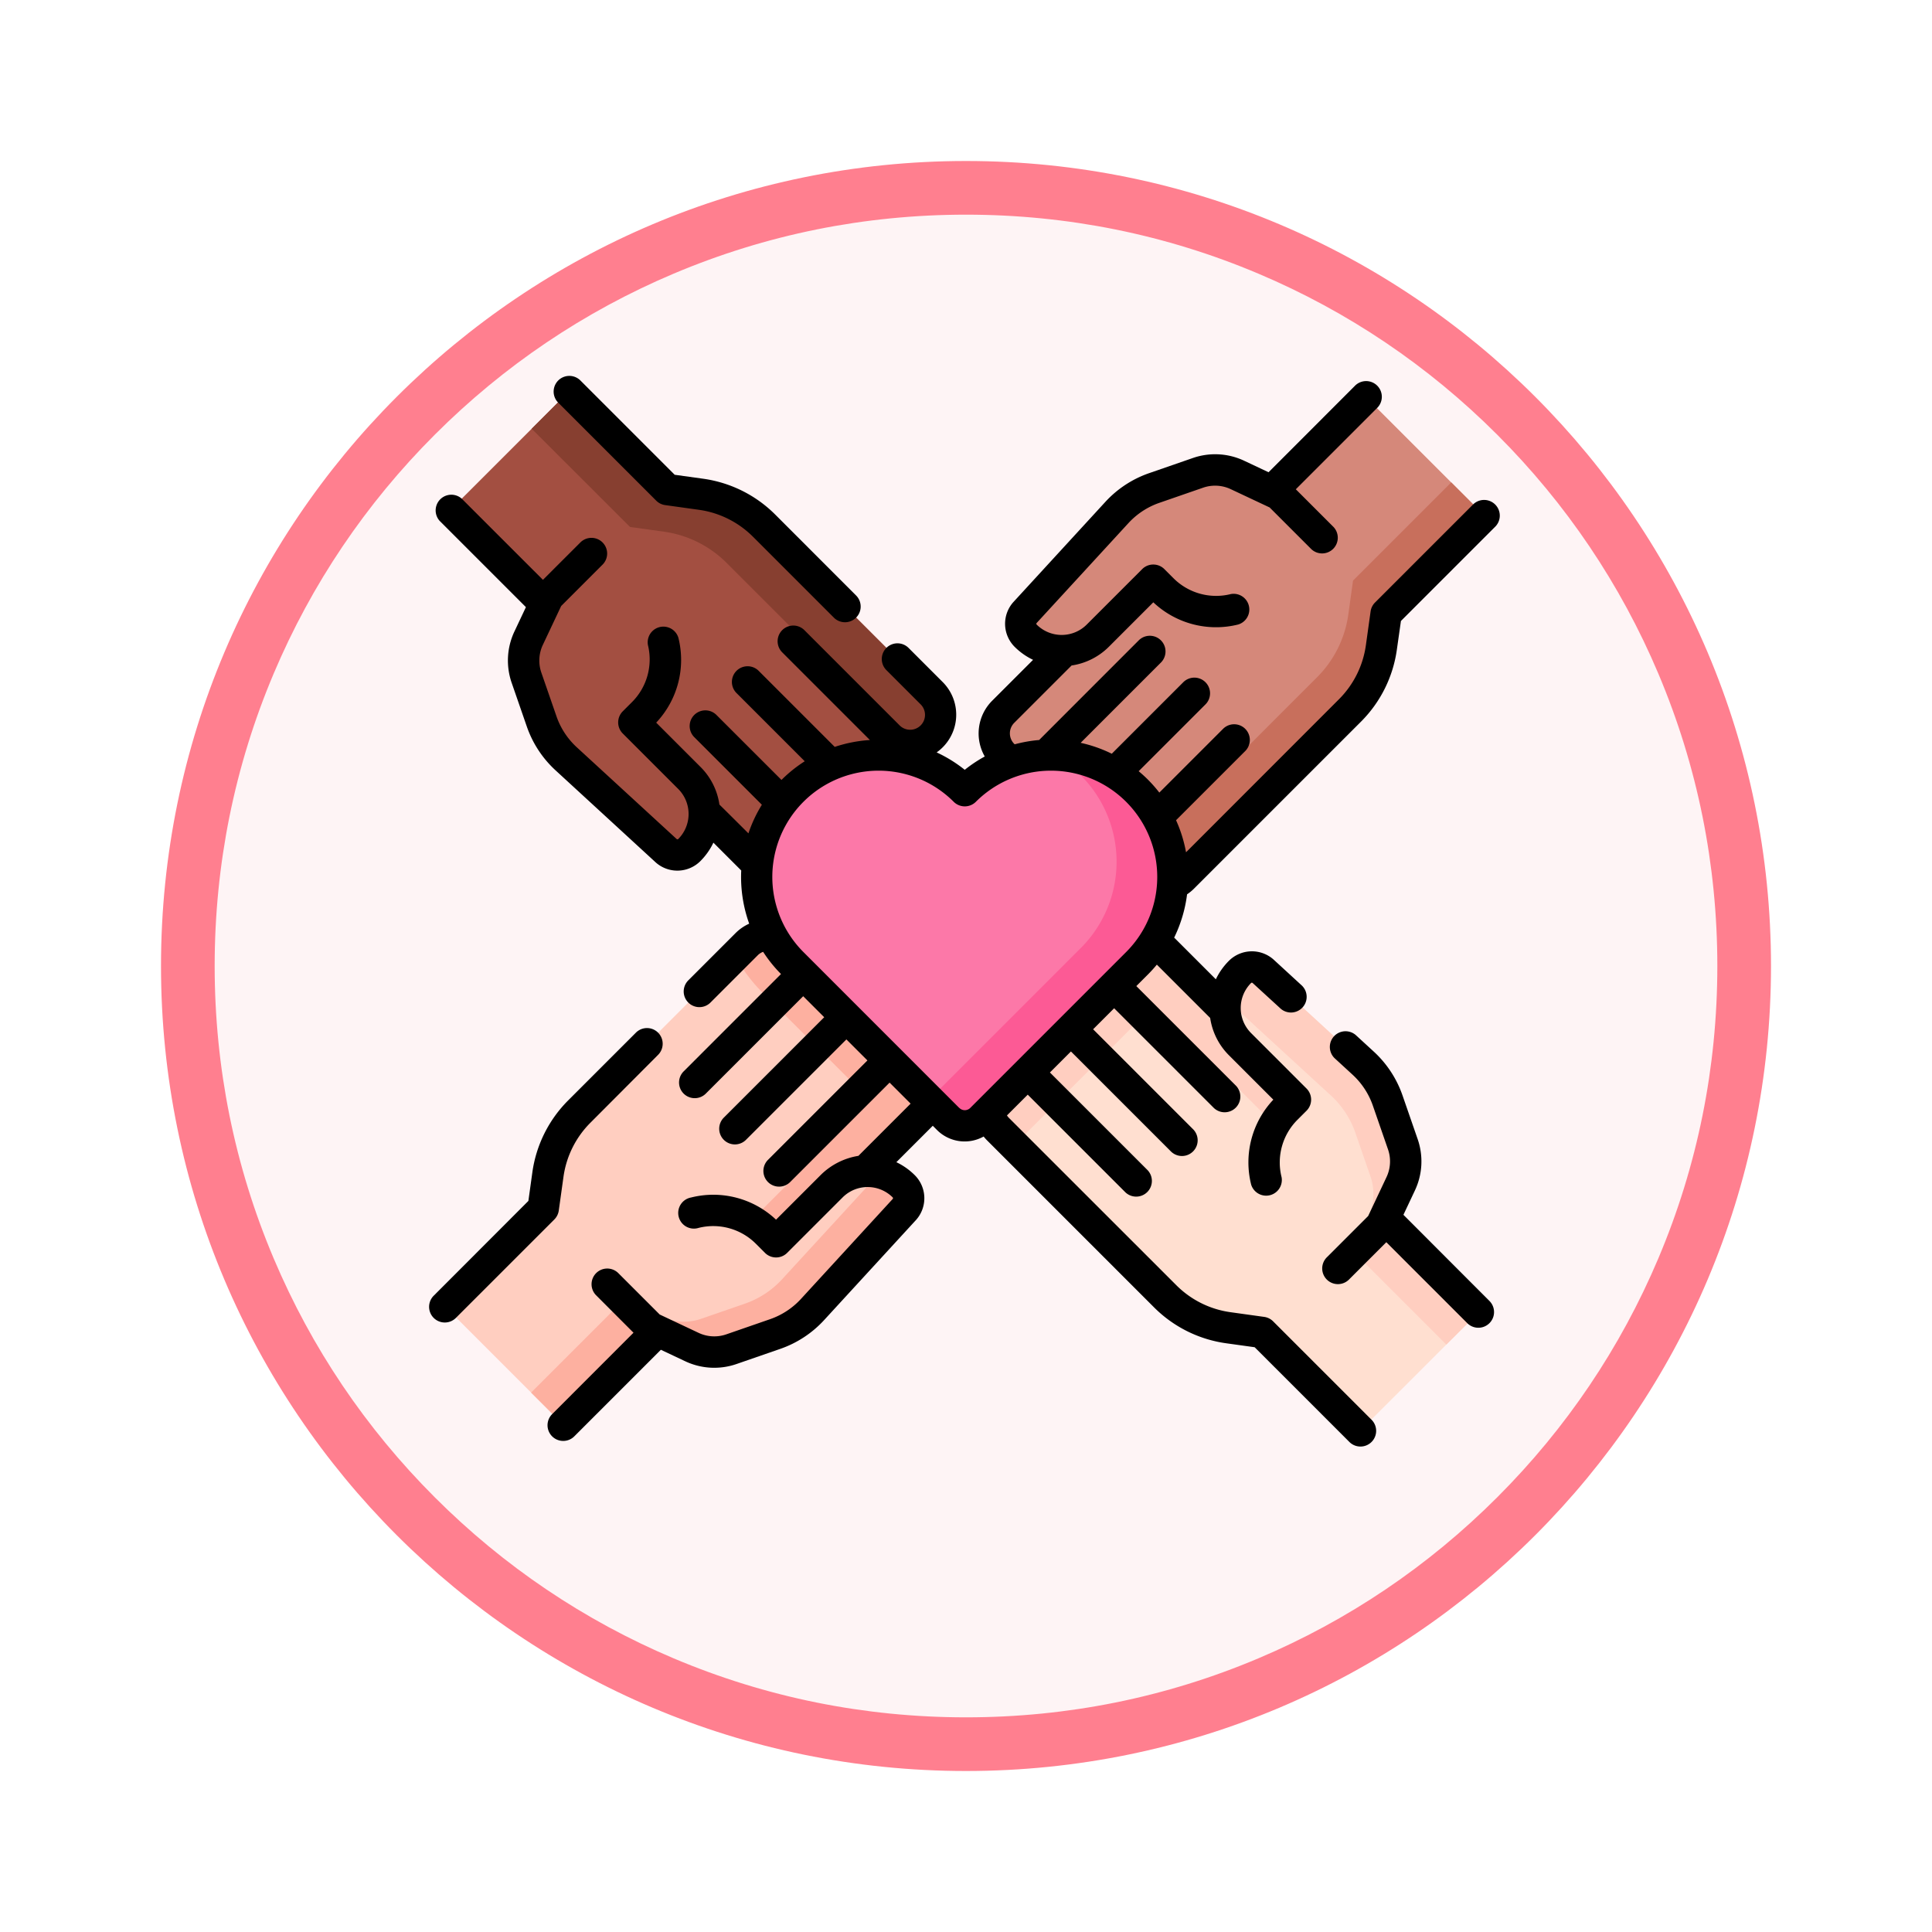 <svg xmlns="http://www.w3.org/2000/svg" xmlns:xlink="http://www.w3.org/1999/xlink" width="108" height="108" viewBox="0 0 108 108">
  <defs>
    <filter id="Trazado_982547" x="0" y="0" width="108" height="108" filterUnits="userSpaceOnUse">
      <feOffset dy="3" input="SourceAlpha"/>
      <feGaussianBlur stdDeviation="3" result="blur"/>
      <feFlood flood-opacity="0.161"/>
      <feComposite operator="in" in2="blur"/>
      <feComposite in="SourceGraphic"/>
    </filter>
  </defs>
  <g id="Grupo_1154257" data-name="Grupo 1154257" transform="translate(-166 -5114)">
    <g id="Grupo_1153202" data-name="Grupo 1153202" transform="translate(-88 4601)">
      <g id="Grupo_1149598" data-name="Grupo 1149598" transform="translate(80 315)">
        <g id="Grupo_1148770" data-name="Grupo 1148770" transform="translate(-27 -2583)">
          <g id="Grupo_1146954" data-name="Grupo 1146954" transform="translate(-415 -1202)">
            <g transform="matrix(1, 0, 0, 1, 616, 3983)" filter="url(#Trazado_982547)">
              <g id="Trazado_982547-2" data-name="Trazado 982547" transform="translate(9 6)" fill="#fef4f5">
                <path d="M 45 88.5 C 39.127 88.5 33.43 87.35 28.068 85.082 C 22.889 82.891 18.236 79.755 14.241 75.759 C 10.245 71.764 7.109 67.111 4.918 61.932 C 2.65 56.57 1.5 50.873 1.5 45 C 1.5 39.127 2.65 33.43 4.918 28.068 C 7.109 22.889 10.245 18.236 14.241 14.241 C 18.236 10.245 22.889 7.109 28.068 4.918 C 33.43 2.65 39.127 1.5 45 1.5 C 50.873 1.5 56.57 2.65 61.932 4.918 C 67.111 7.109 71.764 10.245 75.759 14.241 C 79.755 18.236 82.891 22.889 85.082 28.068 C 87.35 33.43 88.5 39.127 88.5 45 C 88.5 50.873 87.35 56.57 85.082 61.932 C 82.891 67.111 79.755 71.764 75.759 75.759 C 71.764 79.755 67.111 82.891 61.932 85.082 C 56.57 87.35 50.873 88.5 45 88.5 Z" stroke="none"/>
                <path d="M 45 3 C 39.329 3 33.829 4.11 28.653 6.299 C 23.652 8.415 19.16 11.443 15.302 15.302 C 11.443 19.16 8.415 23.652 6.299 28.653 C 4.11 33.829 3 39.329 3 45 C 3 50.671 4.11 56.171 6.299 61.347 C 8.415 66.348 11.443 70.84 15.302 74.698 C 19.16 78.557 23.652 81.585 28.653 83.701 C 33.829 85.89 39.329 87 45 87 C 50.671 87 56.171 85.89 61.347 83.701 C 66.348 81.585 70.84 78.557 74.698 74.698 C 78.557 70.84 81.585 66.348 83.701 61.347 C 85.89 56.171 87 50.671 87 45 C 87 39.329 85.89 33.829 83.701 28.653 C 81.585 23.652 78.557 19.16 74.698 15.302 C 70.84 11.443 66.348 8.415 61.347 6.299 C 56.171 4.11 50.671 3 45 3 M 45 0 C 69.853 0 90 20.147 90 45 C 90 69.853 69.853 90 45 90 C 20.147 90 0 69.853 0 45 C 0 20.147 20.147 0 45 0 Z" stroke="none" fill="#ff7f8f"/>
              </g>
            </g>
          </g>
        </g>
      </g>
    </g>
    <g id="unir" transform="translate(190 5135)">
      <g id="Grupo_1154254" data-name="Grupo 1154254" transform="translate(0.877 0.877)">
        <g id="Grupo_1154244" data-name="Grupo 1154244" transform="translate(0 0.316)">
          <g id="Grupo_1154240" data-name="Grupo 1154240" transform="translate(0 30.089)">
            <g id="Grupo_1154239" data-name="Grupo 1154239">
              <g id="Grupo_1154237" data-name="Grupo 1154237">
                <path id="Trazado_991002" data-name="Trazado 991002" d="M25.767,286.016l8.632-8.632a1.708,1.708,0,0,0-2.415-2.415l2.2-2.2a1.708,1.708,0,1,0-2.415-2.415l-1.153,1.153a1.708,1.708,0,0,0-2.415-2.415l-1.426,1.426a1.708,1.708,0,1,0-2.415-2.415L15,277.465a6.153,6.153,0,0,0-1.743,3.5l-.265,1.9-5.49,5.49,6.62,6.62,5.16-5.16Z" transform="translate(-7.5 -267.602)" fill="#ffcec0"/>
                <g id="Grupo_1154236" data-name="Grupo 1154236" transform="translate(0)">
                  <path id="Trazado_991003" data-name="Trazado 991003" d="M156.868,277.382l-1.286,1.286-7.856-7.855a9.125,9.125,0,0,1-1.547-2.062l.65-.65a1.708,1.708,0,1,1,2.415,2.415l1.426-1.426a1.707,1.707,0,1,1,2.414,2.415l1.154-1.153a1.707,1.707,0,1,1,2.414,2.415l-2.2,2.2a1.708,1.708,0,0,1,2.415,2.415Z" transform="translate(-129.969 -267.6)" fill="#fdb0a0"/>
                  <path id="Trazado_991004" data-name="Trazado 991004" d="M34.4,329.255l-8.632,8.632-6.488,3.8-5.16,5.16-6.62-6.62h0l4.811,4.811,5.16-5.16,6.487-3.8,8.633-8.633a1.7,1.7,0,0,0,.5-1.1c.035,0,.069,0,.1,0a1.708,1.708,0,0,1,1.208,2.915Z" transform="translate(-7.5 -319.473)" fill="#fdb0a0"/>
                </g>
              </g>
              <g id="Grupo_1154238" data-name="Grupo 1154238" transform="translate(9.084 13.203)">
                <path id="Trazado_991005" data-name="Trazado 991005" d="M101.806,382.671l-5.142,5.6a5.083,5.083,0,0,1-2.08,1.364l-2.445.847a2.945,2.945,0,0,1-2.22-.119l-2.307-1.088-2.406-2.406,2.886-2.886a4.268,4.268,0,0,1,6.036,0l.5.5,3.1-3.1a2.856,2.856,0,0,1,4.038,0,.942.942,0,0,1,.039,1.291Z" transform="translate(-85.208 -380.544)" fill="#ffcec0"/>
                <path id="Trazado_991006" data-name="Trazado 991006" d="M107.353,382.458a.937.937,0,0,1-.237.624l-5.141,5.6a5.077,5.077,0,0,1-2.08,1.364l-2.445.848a2.952,2.952,0,0,1-2.22-.119l-2.306-1.088-1.7-1.7,2.306,1.088a2.946,2.946,0,0,0,2.22.118l2.445-.846a5.078,5.078,0,0,0,2.08-1.364l5.141-5.6a.94.94,0,0,0,.2-.369,2.838,2.838,0,0,1,1.464.782.939.939,0,0,1,.276.666Z" transform="translate(-90.517 -380.956)" fill="#fdb0a0"/>
              </g>
            </g>
          </g>
          <g id="Grupo_1154243" data-name="Grupo 1154243" transform="translate(30.698)">
            <g id="Grupo_1154242" data-name="Grupo 1154242">
              <g id="Grupo_1154241" data-name="Grupo 1154241">
                <path id="Trazado_991007" data-name="Trazado 991007" d="M279.243,19.166,270.61,27.8a1.708,1.708,0,0,0,2.415,2.415l-2.2,2.2a1.708,1.708,0,0,0,2.415,2.415l1.153-1.153a1.708,1.708,0,0,0,2.415,2.415l1.426-1.426a1.708,1.708,0,0,0,2.415,2.415l9.363-9.363a6.153,6.153,0,0,0,1.743-3.5l.265-1.9,5.49-5.49-6.62-6.62-5.16,5.16Z" transform="translate(-270.11 -10.203)" fill="#d5887a"/>
                <path id="Trazado_991008" data-name="Trazado 991008" d="M355.1,52.877l-5.491,5.491-.264,1.9a6.148,6.148,0,0,1-1.744,3.5l-9.362,9.363a1.707,1.707,0,0,1-2.908-1.354,1.706,1.706,0,0,0,1.061-.493l9.362-9.363a6.155,6.155,0,0,0,1.744-3.5l.264-1.9,5.491-5.491Z" transform="translate(-327.702 -46.257)" fill="#c86f5c"/>
              </g>
              <path id="Trazado_991009" data-name="Trazado 991009" d="M283.011,53.057l5.142-5.6a5.083,5.083,0,0,1,2.08-1.364l2.445-.847a2.946,2.946,0,0,1,2.22.119l2.307,1.088,2.406,2.406-2.886,2.886a4.268,4.268,0,0,1-6.036,0l-.5-.5-3.1,3.1a2.856,2.856,0,0,1-4.038,0A.942.942,0,0,1,283.011,53.057Z" transform="translate(-281.294 -41.01)" fill="#d5887a"/>
            </g>
          </g>
        </g>
        <g id="Grupo_1154253" data-name="Grupo 1154253" transform="translate(0.316)">
          <g id="Grupo_1154247" data-name="Grupo 1154247">
            <g id="Grupo_1154246" data-name="Grupo 1154246">
              <g id="Grupo_1154245" data-name="Grupo 1154245">
                <path id="Trazado_991010" data-name="Trazado 991010" d="M19.166,25.767,27.8,34.4a1.708,1.708,0,0,0,2.415-2.415l2.2,2.2a1.708,1.708,0,1,0,2.415-2.415l-1.153-1.153A1.708,1.708,0,1,0,36.09,28.2l-1.426-1.426a1.708,1.708,0,0,0,2.415-2.415L27.717,15a6.153,6.153,0,0,0-3.5-1.743l-1.9-.265L16.823,7.5,10.2,14.12l5.16,5.16Z" transform="translate(-10.203 -7.5)" fill="#a34f41"/>
                <path id="Trazado_991011" data-name="Trazado 991011" d="M71.8,25.569a1.707,1.707,0,0,1-2.149,1.649,1.7,1.7,0,0,0-.442-.767l-9.363-9.362a6.148,6.148,0,0,0-3.5-1.744l-1.9-.264L48.95,9.59,51.04,7.5l5.491,5.491,1.9.264A6.148,6.148,0,0,1,61.934,15L71.3,24.361A1.707,1.707,0,0,1,71.8,25.569Z" transform="translate(-44.421 -7.5)" fill="#873f30"/>
              </g>
              <path id="Trazado_991012" data-name="Trazado 991012" d="M53.057,101.806l-5.6-5.142a5.083,5.083,0,0,1-1.364-2.08L45.25,92.14a2.945,2.945,0,0,1,.119-2.22l1.088-2.307,2.406-2.406,2.886,2.886a4.268,4.268,0,0,1,0,6.036l-.5.5,3.1,3.1a2.856,2.856,0,0,1,0,4.038A.942.942,0,0,1,53.057,101.806Z" transform="translate(-41.01 -76.124)" fill="#a34f41"/>
            </g>
          </g>
          <g id="Grupo_1154252" data-name="Grupo 1154252" transform="translate(30.089 30.698)">
            <g id="Grupo_1154251" data-name="Grupo 1154251">
              <g id="Grupo_1154249" data-name="Grupo 1154249">
                <path id="Trazado_991013" data-name="Trazado 991013" d="M286.016,279.242l-8.632-8.632a1.708,1.708,0,0,0-2.415,2.415l-2.2-2.2a1.708,1.708,0,0,0-2.415,2.415l1.153,1.153a1.708,1.708,0,0,0-2.415,2.415l1.426,1.426a1.708,1.708,0,1,0-2.415,2.415l9.363,9.363a6.153,6.153,0,0,0,3.5,1.743l1.9.265,5.49,5.49,6.62-6.62-5.16-5.16Z" transform="translate(-267.602 -270.109)" fill="#ffdfd0"/>
                <g id="Grupo_1154248" data-name="Grupo 1154248">
                  <path id="Trazado_991014" data-name="Trazado 991014" d="M278.567,271.793a9.182,9.182,0,0,1-1.03,1.231l-8.53,8.529-.907-.907a1.708,1.708,0,1,1,2.415-2.415l-1.426-1.426a1.707,1.707,0,1,1,2.415-2.414l-1.153-1.154a1.707,1.707,0,1,1,2.415-2.414l2.2,2.2a1.708,1.708,0,0,1,2.415-2.415Z" transform="translate(-267.6 -270.107)" fill="#ffcec0"/>
                  <path id="Trazado_991015" data-name="Trazado 991015" d="M340.231,297.507l4.811-4.813-5.16-5.16-3.8-6.487-8.633-8.633a1.7,1.7,0,0,0-1.1-.5c0-.035,0-.069,0-.1a1.708,1.708,0,0,1,2.915-1.208l8.632,8.632,3.8,6.488,5.16,5.16Z" transform="translate(-319.473 -270.107)" fill="#ffcec0"/>
                </g>
              </g>
              <g id="Grupo_1154250" data-name="Grupo 1154250" transform="translate(13.203 1.48)">
                <path id="Trazado_991016" data-name="Trazado 991016" d="M382.671,283.011l5.6,5.142a5.083,5.083,0,0,1,1.364,2.08l.847,2.445a2.945,2.945,0,0,1-.119,2.22l-1.088,2.307-2.406,2.406-2.886-2.886a4.268,4.268,0,0,1,0-6.036l.5-.5-3.1-3.1a2.856,2.856,0,0,1,0-4.038.942.942,0,0,1,1.291-.039Z" transform="translate(-380.544 -282.774)" fill="#ffdfd0"/>
                <path id="Trazado_991017" data-name="Trazado 991017" d="M390.594,294.893l-1.088,2.306-1.807,1.807,1.087-2.306a2.94,2.94,0,0,0,.119-2.22l-.846-2.444a5.084,5.084,0,0,0-1.364-2.08l-5.6-5.142a.936.936,0,0,0-.289-.174,2.848,2.848,0,0,1,.805-1.594.941.941,0,0,1,1.291-.039l5.6,5.141a5.077,5.077,0,0,1,1.364,2.08l.848,2.446A2.952,2.952,0,0,1,390.594,294.893Z" transform="translate(-380.779 -282.77)" fill="#ffcec0"/>
              </g>
            </g>
          </g>
        </g>
      </g>
      <g id="Grupo_1154256" data-name="Grupo 1154256" transform="translate(0 0)">
        <path id="Trazado_991018" data-name="Trazado 991018" d="M177.792,193.092a6.815,6.815,0,0,0-9.638-9.638,6.815,6.815,0,0,0-9.638,9.638l8.713,8.713a1.308,1.308,0,0,0,1.85,0Z" transform="translate(-138.229 -160.251)" fill="#fc78a8"/>
        <path id="Trazado_991019" data-name="Trazado 991019" d="M250.564,193.114l-8.714,8.714a1.307,1.307,0,0,1-1.849,0l-1.071-1.071,8.5-8.5a6.82,6.82,0,0,0-1.5-10.763,6.815,6.815,0,0,1,4.628,11.624Z" transform="translate(-211 -160.274)" fill="#fc5a95"/>
        <g id="Grupo_1154255" data-name="Grupo 1154255" transform="translate(0)">
          <path id="Trazado_991020" data-name="Trazado 991020" d="M7.236,322.116l.265-1.9a5.308,5.308,0,0,1,1.495-3L12.8,313.4a.877.877,0,0,0-1.24-1.24l-3.807,3.807a7.071,7.071,0,0,0-1.992,4l-.224,1.611L.257,326.865a.877.877,0,1,0,1.24,1.24l5.49-5.49A.877.877,0,0,0,7.236,322.116Z" transform="translate(0 -275.446)"/>
          <path id="Trazado_991021" data-name="Trazado 991021" d="M26.372,46a3.852,3.852,0,0,0-2.123,1.086l-2.481,2.481a5.109,5.109,0,0,0-4.75-1.239.877.877,0,1,0,.419,1.7,3.369,3.369,0,0,1,3.213.895l.5.5a.877.877,0,0,0,1.24,0l3.1-3.1a1.981,1.981,0,0,1,2.8,0,.065.065,0,0,1,0,.087L23.159,54a4.222,4.222,0,0,1-1.721,1.129l-2.445.847a2.057,2.057,0,0,1-1.559-.084l-2.169-1.023-2.3-2.3a.877.877,0,1,0-1.24,1.24L13.8,55.887,9.264,60.426a.877.877,0,1,0,1.24,1.24L15.33,56.84l1.357.64a3.8,3.8,0,0,0,2.88.154l2.445-.847a5.979,5.979,0,0,0,2.438-1.6l5.141-5.6.011-.012a1.821,1.821,0,0,0-.076-2.492,3.712,3.712,0,0,0-1.032-.729l2.036-2.036.237.238a2.184,2.184,0,0,0,2.606.363,2.566,2.566,0,0,0,.176.2l9.363,9.363a7.071,7.071,0,0,0,4,1.992l1.611.224,5.282,5.282a.877.877,0,1,0,1.24-1.24l-5.49-5.49a.876.876,0,0,0-.5-.248l-1.9-.265a5.309,5.309,0,0,1-3-1.495L34.789,43.88a.834.834,0,0,1-.112-.14l1.161-1.161,5.43,5.43a.877.877,0,1,0,1.24-1.24l-5.43-5.43,1.175-1.175,5.6,5.6a.877.877,0,0,0,1.24-1.24l-5.6-5.6,1.175-1.175,5.545,5.545a.877.877,0,1,0,1.24-1.24L41.908,36.51l.662-.662h0c.172-.173.334-.353.486-.537l2.98,2.98a3.712,3.712,0,0,0,1.05,2.087l2.481,2.481a5.108,5.108,0,0,0-1.239,4.75.877.877,0,0,0,1.7-.419,3.37,3.37,0,0,1,.895-3.213l.5-.5a.877.877,0,0,0,0-1.24l-3.1-3.1a1.981,1.981,0,0,1,0-2.8.066.066,0,0,1,.087,0l1.529,1.4a.877.877,0,1,0,1.186-1.291l-1.538-1.413-.012-.011a1.822,1.822,0,0,0-2.492.076,3.718,3.718,0,0,0-.729,1.032l-2.289-2.289-.042-.039a7.684,7.684,0,0,0,.722-2.422,2.6,2.6,0,0,0,.37-.3l9.363-9.363a7.071,7.071,0,0,0,1.992-4L56.7,16.1l5.282-5.282a.877.877,0,0,0-1.24-1.24l-5.49,5.49a.876.876,0,0,0-.248.5l-.265,1.9a5.309,5.309,0,0,1-1.495,3L44.687,29.03a7.676,7.676,0,0,0-.558-1.792l3.88-3.88a.877.877,0,0,0-1.24-1.24l-3.575,3.575a7.721,7.721,0,0,0-.63-.717q-.254-.254-.525-.478l3.721-3.721a.877.877,0,1,0-1.24-1.24l-3.984,3.984a7.662,7.662,0,0,0-1.74-.61l4.5-4.5a.877.877,0,0,0-1.24-1.24s-5.568,5.57-5.579,5.583a7.739,7.739,0,0,0-1.367.24l-.027-.024a.832.832,0,0,1,0-1.175l3.207-3.207a3.711,3.711,0,0,0,2.087-1.05l2.481-2.481a5.108,5.108,0,0,0,4.75,1.239.877.877,0,0,0-.419-1.7,3.37,3.37,0,0,1-3.213-.895l-.5-.5a.877.877,0,0,0-1.24,0l-3.1,3.1a1.981,1.981,0,0,1-2.8,0,.065.065,0,0,1,0-.087l5.133-5.587a4.222,4.222,0,0,1,1.721-1.129l2.445-.847a2.057,2.057,0,0,1,1.559.084L49.36,9.754l2.3,2.3a.877.877,0,1,0,1.24-1.24L50.824,8.738,55.362,4.2a.877.877,0,1,0-1.24-1.24L49.3,7.786l-1.357-.64a3.8,3.8,0,0,0-2.88-.154l-2.445.847a5.979,5.979,0,0,0-2.438,1.6l-5.141,5.6-.011.012a1.821,1.821,0,0,0,.076,2.492,3.716,3.716,0,0,0,1.032.729l-2.289,2.289a2.587,2.587,0,0,0-.411,3.114,7.632,7.632,0,0,0-1.119.745,7.625,7.625,0,0,0-1.571-.973,2.579,2.579,0,0,0,.335-3.936l-1.892-1.892a.877.877,0,1,0-1.24,1.24l1.892,1.892a.831.831,0,1,1-1.175,1.175l-5.3-5.3a.877.877,0,1,0-1.24,1.24l4.889,4.889a7.725,7.725,0,0,0-1.966.384l-4.264-4.264a.877.877,0,0,0-1.24,1.24l3.827,3.827a7.68,7.68,0,0,0-1.3,1.044s-3.648-3.645-3.648-3.645a.877.877,0,0,0-1.24,1.24l3.792,3.792a7.63,7.63,0,0,0-.751,1.6s-1.59-1.584-1.622-1.609a3.712,3.712,0,0,0-1.053-2.1l-2.481-2.481a5.108,5.108,0,0,0,1.239-4.75.877.877,0,0,0-1.7.419A3.37,3.37,0,0,1,13.7,20.65l-.5.5a.877.877,0,0,0,0,1.24l3.1,3.1a1.981,1.981,0,0,1,0,2.8.066.066,0,0,1-.087,0l-5.587-5.133a4.222,4.222,0,0,1-1.129-1.721l-.847-2.445a2.057,2.057,0,0,1,.084-1.559l1.023-2.169,2.3-2.3a.877.877,0,1,0-1.24-1.24L8.738,13.8,4.2,9.264A.877.877,0,0,0,2.96,10.5l4.826,4.826-.64,1.357a3.8,3.8,0,0,0-.154,2.88l.847,2.445a5.979,5.979,0,0,0,1.6,2.438L15.046,29.6a1.821,1.821,0,0,0,2.492-.076,3.718,3.718,0,0,0,.729-1.032l1.555,1.555a7.735,7.735,0,0,0,.445,2.974,2.573,2.573,0,0,0-.761.526l-2.63,2.63a.877.877,0,1,0,1.24,1.24l2.63-2.63a.818.818,0,0,1,.3-.192,7.685,7.685,0,0,0,1,1.241l-5.43,5.43a.877.877,0,1,0,1.24,1.24l5.43-5.43,1.175,1.175-5.6,5.6a.877.877,0,1,0,1.24,1.24l5.6-5.6,1.175,1.175-5.545,5.545a.877.877,0,1,0,1.24,1.24l5.545-5.545,1.175,1.175Zm5.636-2.681L23.3,34.608a5.938,5.938,0,0,1,8.4-8.4.877.877,0,0,0,1.238,0,5.938,5.938,0,0,1,8.4,8.4l-8.713,8.713a.432.432,0,0,1-.61,0Z" transform="translate(-2.387 -2.387)"/>
          <path id="Trazado_991022" data-name="Trazado 991022" d="M65.079,6.987a.876.876,0,0,0,.5.248l1.9.265a5.309,5.309,0,0,1,3,1.495l4.545,4.545a.877.877,0,0,0,1.24-1.24L71.723,7.756a7.071,7.071,0,0,0-4-1.992L66.111,5.54,60.829.257a.877.877,0,0,0-1.24,1.24Z" transform="translate(-52.396 0)"/>
          <path id="Trazado_991023" data-name="Trazado 991023" d="M431.646,323.617l.64-1.357a3.8,3.8,0,0,0,.154-2.88l-.847-2.445a5.979,5.979,0,0,0-1.6-2.438l-1.011-.929a.877.877,0,0,0-1.186,1.291l1.011.929a4.223,4.223,0,0,1,1.129,1.721l.847,2.445a2.057,2.057,0,0,1-.084,1.559l-1.023,2.169-2.3,2.3a.877.877,0,1,0,1.24,1.24l2.074-2.074,4.538,4.538a.877.877,0,0,0,1.24-1.24Z" transform="translate(-377.194 -276.708)"/>
        </g>
      </g>
    </g>
  </g>
</svg>

